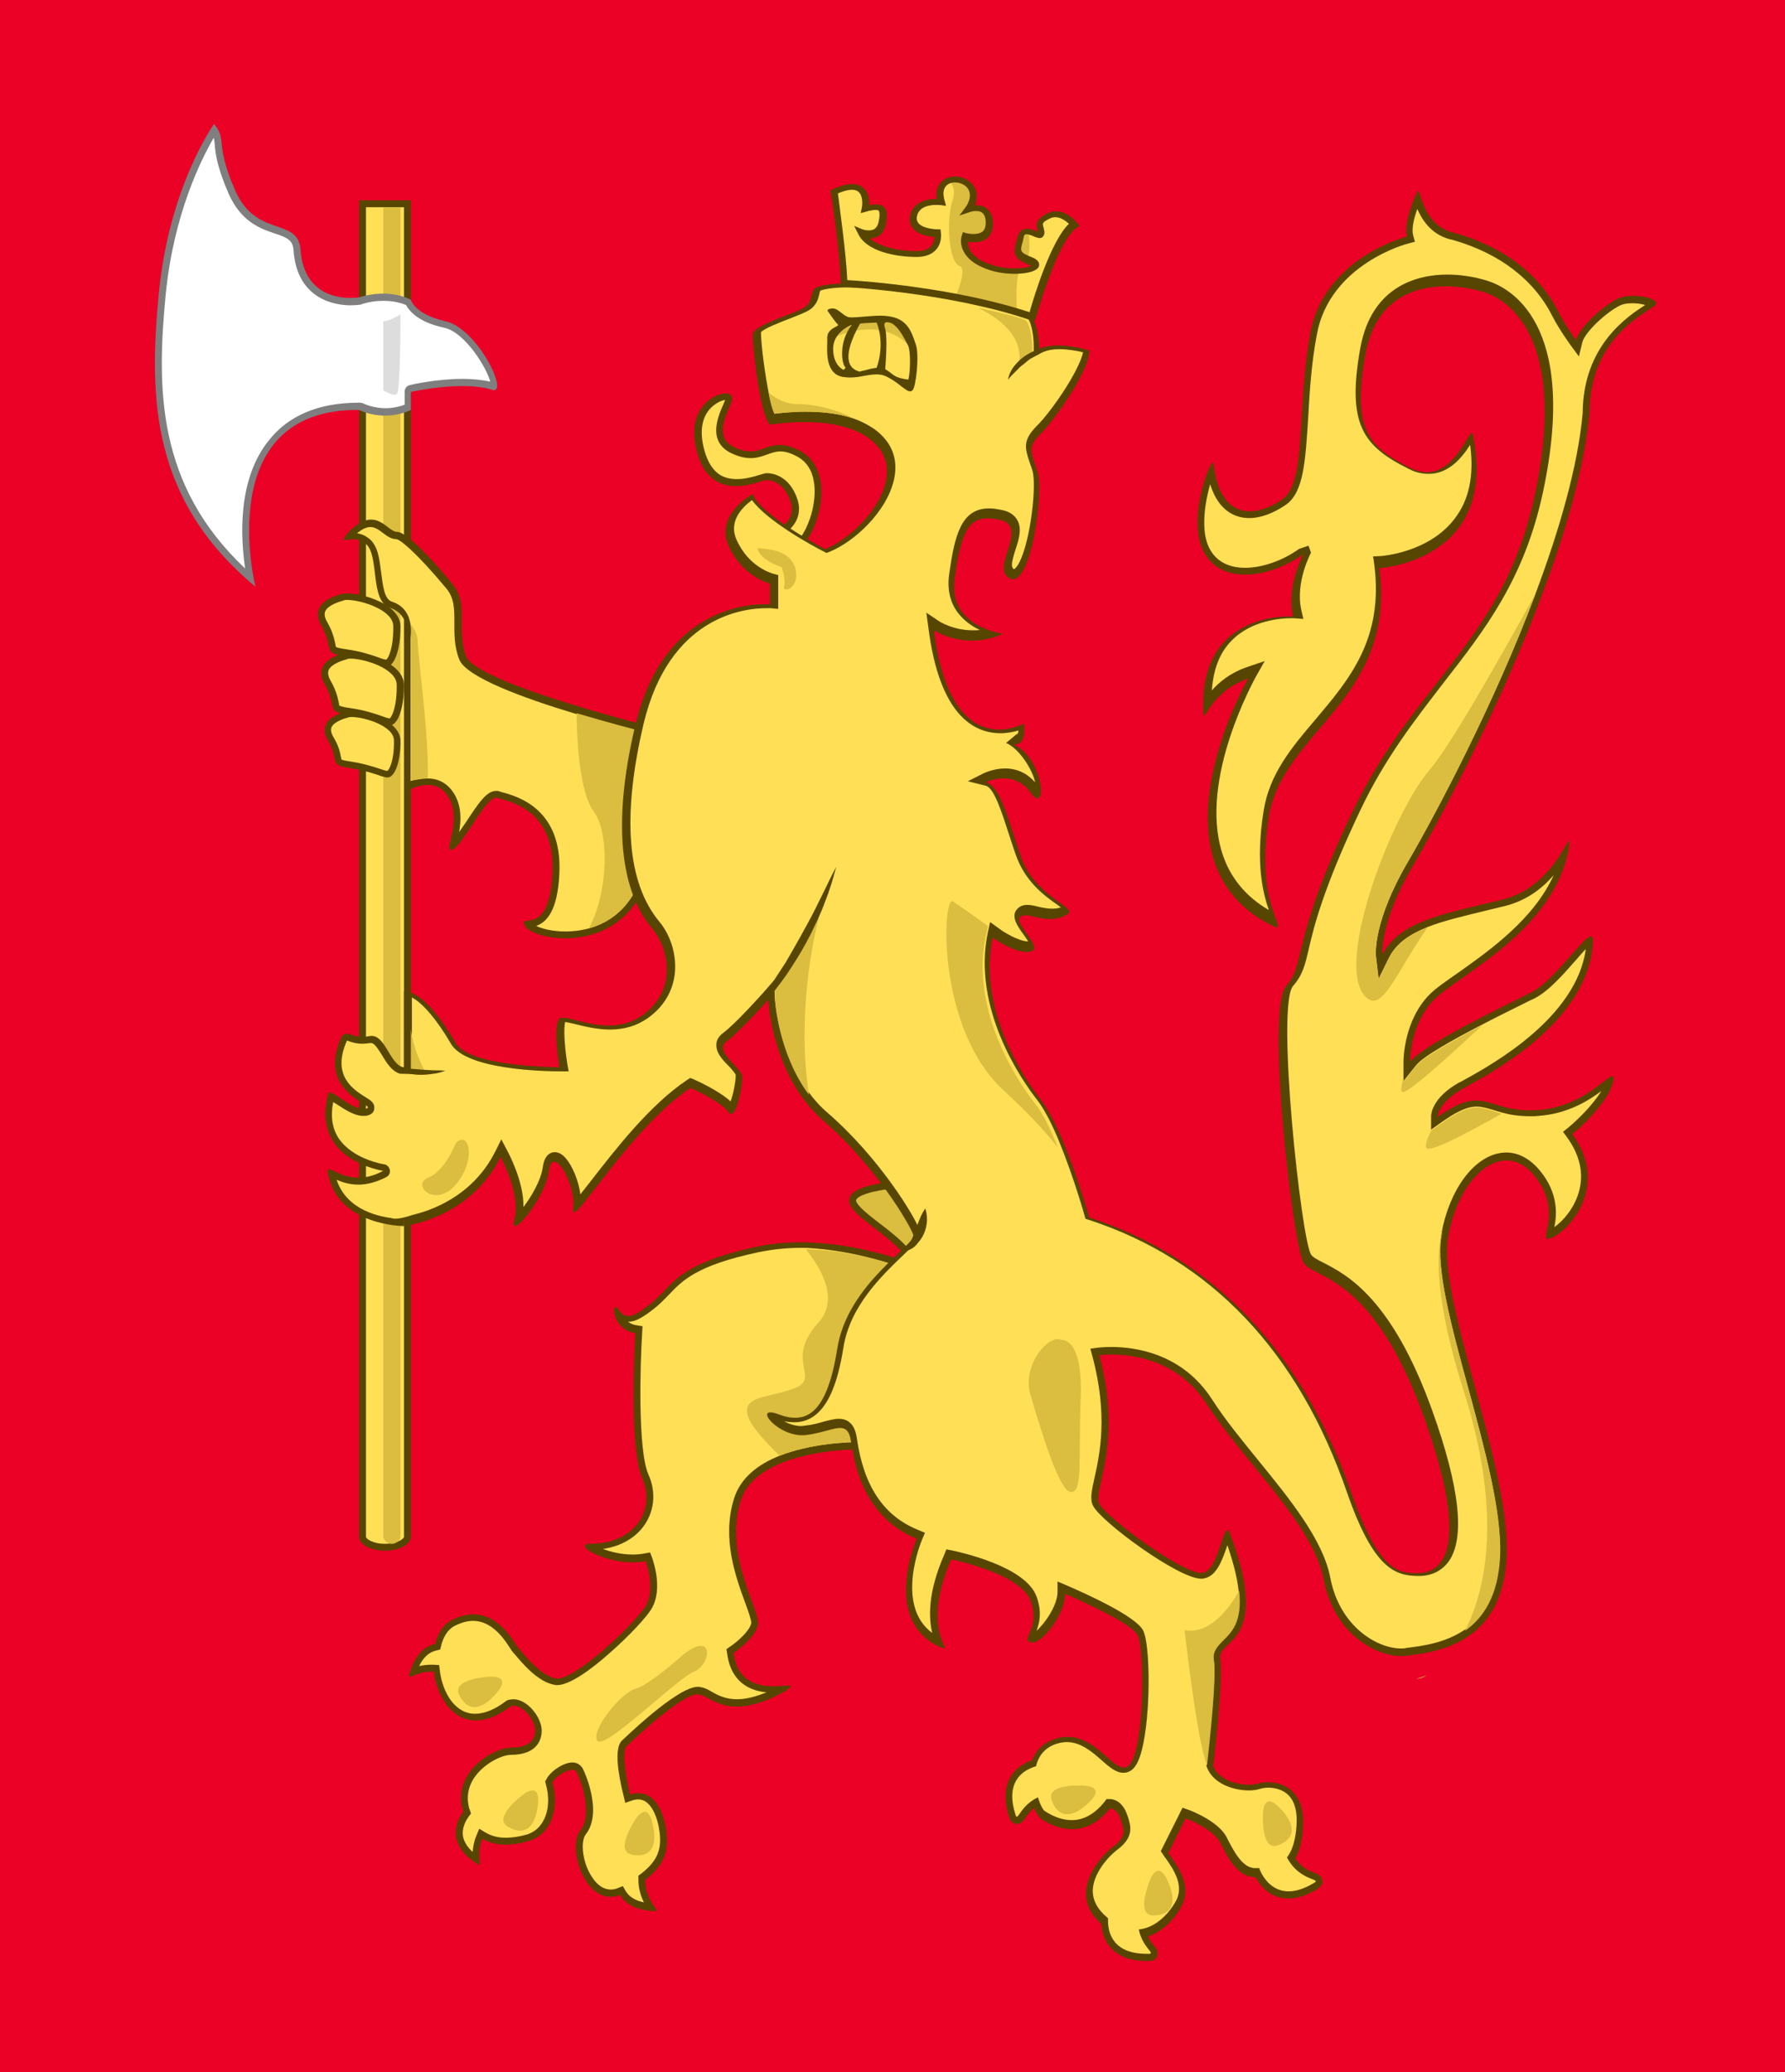 <?xml version="1.0" encoding="utf-8"?>
<!-- Generator: Adobe Illustrator 22.0.1, SVG Export Plug-In . SVG Version: 6.00 Build 0)  -->
<svg version="1.1" id="레이어_1" xmlns="http://www.w3.org/2000/svg" xmlns:xlink="http://www.w3.org/1999/xlink" x="0px"
	 y="0px" viewBox="0 0 517 600" style="enable-background:new 0 0 517 600;" xml:space="preserve">
<style type="text/css">
	.st0{fill:#EB0026;}
	.st1{fill:#574601;}
	.st2{fill:#FFDF56;}
	.st3{fill:#DBBD3F;}
	.st4{fill:none;stroke:#574601;stroke-width:2;stroke-miterlimit:10;}
	.st5{fill:#7F7F7F;}
	.st6{fill:#FFFFFF;}
	.st7{fill:#DDDDDD;}
</style>
<g>
	<rect class="st0" width="517" height="600"/>
	<path class="st1" d="M219,361c-23,5-24,11-30,16s-8,5-10,2s-2,6,5,7c0,0-2,33,2,42s-2,19-15,19c-6,0,6,7,16,5c0,0,3,8,0,13
		s-21,22-26,21s-10-8-11-9s-7-14-19-8c-2.6,1.3-4.2,3.9-5,7c-2.7,0.6-5.6,2.7-7.3,8.3c-1,2.9,1.5-0.5,6.9-0.3
		c1.4,10.2,9.4,19.9,22.4,10c3-1,7,4,7,7s-2,5-7,5s-17,7-14,18c0.1,0.2,0.1,0.4,0.2,0.6c-1.9,2.5-5.2,8.9,3.6,14.8
		c2.5,1.9-0.2-1.8,1.9-7c4,2.4,9,1.9,13.3,0.7c7-2,9-10,7-17c1-2,6-5,7-3s5,12,1,17c-3.8,4.8,1.5,22.3,11.6,18.6
		c1.4,2.3,4.1,4.3,9.4,4.6c3.5,0.4-2.1-1.8-2.1-9c5.8-4.5,6.8-8.7,6.1-14.2c-1-7-4.5-12.5-10.5-10.5c0,0-3-12-1-14s17-16,21-15
		s9,8,25-1c7-5-13,5-15-11c0,0,6-4,7-8s-10-20-5-36s37-15,37-15L267,367C267,367,242,356,219,361z"/>
	<path class="st2" d="M264.6,368.2L250,417.5c-4.8,0-15.4,0.5-24.2,4c-6.1,2.4-11.3,6.3-13.2,12.4c-3.6,11.5,0.5,22.7,3.2,30.1
		c0.9,2.4,1.9,5.3,1.8,6c-0.6,2.4-4.1,5.4-6.2,6.8l-1,0.7l0.2,1.2c0.6,4.8,3.1,10.5,11.4,11.3c-3.2,1.3-6,2-8.5,2
		c-3.3,0-5.5-1.1-7.4-2.2c-1-0.6-2-1.1-3.1-1.3c-0.3-0.1-0.6-0.1-0.9-0.1c-6.1,0-21.8,15.5-22,15.6c-2.3,2.3-1,9.9,0.5,15.9l0.5,2.1
		l2-0.7c0.6-0.2,1.2-0.3,1.8-0.3c3.5,0,5.5,4.8,6.1,9.2c0.6,4.6,0,8.2-5.3,12.3l-0.8,0.6v1c0,2.9,0.8,5.1,1.6,6.7
		c-2.5-0.5-4.3-1.6-5.3-3.3l-0.8-1.4l-1.5,0.6c-0.7,0.3-1.4,0.4-2,0.4c-3.5,0-5.6-3.7-6.4-5.3c-2.1-4.3-2.1-9-0.9-10.6
		c5.3-6.6-0.7-19-0.8-19.1c-0.6-1.1-1.7-1.8-3-1.8c-2.7,0-6.5,2.7-7.5,4.8l-0.4,0.7l0.2,0.8c0.9,3.2,0.9,6.5-0.1,9.2
		c-0.7,1.9-2.2,4.4-5.5,5.4c-2.2,0.6-4.2,0.9-6,0.9c-2.2,0-4.1-0.5-5.7-1.4l-2-1.2l-0.9,2.2c-0.7,1.7-0.9,3.3-1,4.5
		c-1.6-1.4-2.5-3-2.8-4.5c-0.4-2.5,0.9-4.7,1.7-5.8l0.6-0.8c0,0-0.4-1.4-0.5-1.5c-0.9-3.4-0.3-6.6,1.9-9.5c3-3.9,7.9-6,10.1-6
		c8.1,0,9-4.9,9-7c0-3.8-4.1-9.1-8.2-9.1c-0.5,0-1,0.1-1.5,0.2l-0.3,0.1l-0.3,0.2c-3.3,2.5-6.3,3.7-9,3.7c-5.9,0-9.4-6.2-10.2-12.4
		l-0.2-1.7l-1.7-0.1c-0.3,0-0.5,0-0.7,0c-1.3,0-2.5,0.2-3.4,0.4c1.2-2.5,2.8-4,4.9-4.5l1.2-0.3l0.3-1.2c0.5-2,1.6-4.5,4-5.7
		c1.8-0.9,3.6-1.4,5.2-1.4c5.6,0,9.1,5.4,10.6,7.7c0.4,0.6,0.6,1,0.9,1.3c0.1,0.2,0.4,0.4,0.7,0.8c2.1,2.5,6.5,7.8,11.3,8.7
		c0.3,0.1,0.5,0.1,0.9,0.1c3.5,0,9.6-4.3,15.2-9.3c5.6-4.9,10.7-10.4,12.1-12.8c3.5-5.8,0.3-14.4,0.2-14.7l-0.6-1.6l-1.7,0.3
		c-1.1,0.2-2.2,0.3-3.4,0.3c-3.3,0-6.3-0.8-8.6-1.6c5.3-0.8,9.7-3.3,12.3-7.3c2.7-4.2,3.1-9.4,0.9-14.3c-3.1-7-2.4-32-1.8-41.1
		l0.1-1.8l-1.8-0.3c-0.9-0.1-1.7-0.5-2.4-1h0.1c2.1,0,4.4-1.3,8.3-4.5c1.3-1.1,2.4-2.3,3.5-3.4c3.9-4.1,8-8.4,25.7-12.2
		c3.8-0.8,8-1.3,12.4-1.3c0.5,0,1.1,0,1.6,0C247.5,362,260.2,366.5,264.6,368.2z"/>
	<path class="st3" d="M264.6,368.2L250,417.5c-4.8,0-15.4,0.5-24.2,4c-4-3.9-7.6-7.9-8.8-10.5c-3-7,5-6,13-9s-3-8,7-19
		c6-6.6,1.2-15.3-3.6-21.3C247.5,362,260.2,366.5,264.6,368.2z"/>
	<path class="st1" d="M104,58v387c0,2.2,3.4,4,7.5,4s7.5-1.8,7.5-4V58H104z"/>
	<path class="st2" d="M111.5,447c-3.6,0-5.5-1.5-5.5-2V60h11v385C117,445.5,115.1,447,111.5,447z"/>
	<path class="st3" d="M113.5,447c-1.6,0-2.5-1.5-2.5-2V60h5v385C116,445.5,115.1,447,113.5,447z"/>
	<path class="st1" d="M118,185v44c0,0,8-5,12,2s-2,16,1,15s10-16,13-15s17,3,16,22s-10,11-8,15s24,8.5,33.5-8.8
		C195,242,191,211,191,211s-53-13-56-21s1-15-4-21s-13-15-16-15s-6-8-14,0c-4,5,1,0,5,3.5s1,16.5,7,18.5S118,185,118,185z"/>
	<path class="st2" d="M183.8,258.3c-3.5,6.3-8.6,9.2-13.2,10.5c-2.6,0.7-5,0.9-6.8,0.9c-3.9,0-6.8-0.8-8.5-1.6
		c3.1-1.1,6.2-4.5,6.7-15c1-18.9-12.1-22.5-16.5-23.7c-0.4-0.1-0.7-0.2-0.9-0.3c-0.3-0.1-0.6-0.1-0.9-0.1c-2.7,0-4.9,3.2-8.7,9
		c-0.6,0.9-1.3,1.9-2,2.9c0.5-3.1,0.8-7.1-1.3-10.8c-1.8-3.1-4.5-4.7-7.8-4.7h-0.1c-1.4,0-3.7,0.4-4.9,0.7v-41
		c0.1-1.2,0.3-2.7,0-4.3c-0.4-2.6-1.7-5.4-5.4-6.6c-2.2-0.7-2.6-4.6-3.1-8.4c-0.5-3.9-0.9-7.6-3.3-9.7c-1.1-0.9-2.3-1.5-3.7-1.7
		c1.5-1.2,2.7-1.8,3.9-1.8c1.3,0,2.4,0.8,3.6,1.7s2.4,1.8,3.9,1.8c1,0.1,5.3,3.3,14.5,14.3c2.3,2.8,2.3,5.9,2.3,9.8
		c0,3.2-0.1,6.8,1.4,10.7c1.9,5.1,18.5,11.2,33.8,15.8c8.7,2.6,17.1,4.8,22.2,6.1C189.8,218.7,191.7,243.8,183.8,258.3z"/>
	<path class="st3" d="M183.8,258.3c-3.5,6.3-8.6,9.2-13.2,10.5c5.9-11.4,5.7-28.1,1.4-33.8c-4-5.3-4.9-19.6-5-28.5
		c8.7,2.6,17.1,4.8,22.2,6.1C189.8,218.7,191.7,243.8,183.8,258.3z"/>
	<path class="st3" d="M260,343c0,0-14,1-13,5s15,11,17,17s9-8,9-8L260,343z"/>
	<path class="st4" d="M260,343c0,0-14,1-13,5s15,11,17,17s9-8,9-8L260,343z"/>
	<path class="st2" d="M226,154c0,0,6-3,4-9s-6-7-8-7s-15,7-19-7s7-17,8-16s-7.5,11.5,1.5,15.5s10-4,19,1s5,21,0,26L226,154z"/>
	<g>
		<path class="st1" d="M231.6,158.8l-7.7-4.9l1.6-0.8c0.2-0.1,5.2-2.7,3.5-7.8c-1.9-5.7-5.6-6.3-7.1-6.3c-0.2,0-0.9,0.2-1.5,0.4
			c-2.9,0.9-8.2,2.5-12.6,0.1c-2.7-1.5-4.7-4.2-5.8-8.2c-3-10.5,2.1-14.9,4.5-16.2c1.8-1.1,4.2-1.7,5.2-0.7c0.7,0.7,0.3,1.8-0.5,3.6
			c-2,4.6-3.5,9.3,1.7,11.6c4,1.8,6.2,1,8.5,0.2c2.7-1,5.5-1.9,10.6,0.9c3.1,1.7,5.1,4.9,5.7,9c1,6.9-2,15.1-5.5,18.5L231.6,158.8z
			 M227.9,154l3.5,2.2c2.8-3.3,5.2-10.5,4.4-16.3c-0.5-3.6-2.1-6.1-4.7-7.6c-4.3-2.4-6.4-1.6-8.9-0.7c-2.5,0.9-5.3,1.9-10-0.2
			c-7.5-3.3-4.3-10.7-2.7-14.3c0.2-0.4,0.4-0.9,0.5-1.3c-0.9,0.1-2.6,0.8-4.1,2.3c-1.9,1.9-3.8,5.7-1.8,12.6c1,3.4,2.6,5.8,4.8,7
			c3.7,2,8.5,0.6,11.1-0.2c1-0.3,1.6-0.5,2.1-0.5c1.5,0,6.6,0.6,8.9,7.7C232.4,149.1,230.1,152.3,227.9,154z"/>
	</g>
	<path class="st1" d="M468.5,86.5c-4,2-11,8-12,12c0,0-3-4-5-8s-9-17-30-23c-10-2-10-14-11-12s-4,9-3,13c0,0-24,6-28,28s-1,43-8,48
		s-18,7-20-10c0-4-8,15-3,25s19,8,29,1c0,0-5,9-3,18c0,0-27-2-26,27c0,6,1-5,13-9c0,0-31,54,8,72c3,0-6-7-2-32s37-34,32-72
		c0,0,35-2,27-39c-1-2-6,16-18,10s-17-11-13-33s24-21,34-18s24,17,15,59s-35,54-53,92s-13,43-19,50s2,75,5,80s20,3,35,45s3,45-2,45
		s-11,0-19-23s-27-64-76-80c0,0-7-25-14-34s-18-28-14-47c0,0,7,5,11,4s-5-8-3-10s8,3,14-1c2-2-10-5-14-17s-6-20-10-21c0,0,8-4,13,3
		s4-10-5-14c0,0,4,1,3-6c0,0-21,12-26-27c0,0,9,6,20,1c0,0-16-2-14-16s4-19,13-17s-3,14,3,17s10-25,8-31s-3-7,1-11s14-18,14-24
		c0,0-9-3-14.5-0.5c0,0,0-8-3-10s-48-12-61-8c-3,1-1,4-4,6s-15,5-15,8s2,23,5,26c0,0,22-4,31,6s-5,26-15,30c0,0-19-10-21-16
		c0,0-11,6-7,15s12,11,12,11v6c0,0-30-3-39,35s0,53,5,59s7,18-3,25s-22-1-24,1s0,14,0,14s-26,0-30-7s-10-15-15-15v68c0,0,19-2,28-20
		c0,0,6,11,4,18s9-6,10-14s8,4,7,11s16-23,34-35c0,0,9,4,11,7s4-7,4-10s-8.5-7.5-4.5-10.5s12-12,12-12s1,22,16,35s25,30,26,33
		s-19,14-22,33s-9,22-17,19s0,7,8,6s12-5,13,2s4,22,19,28c0,0-10,23,6,31c7,3-6-2,4-25c0,0,20,4,23,12s-3,11,0,12s10-8,10-14
		c0,0,19,8,21,12s2,31-2,37s-10-11-22-7c-3.5,1.2-5.6,3.5-6.6,6.2c-1.9,0.6-4.3,1.9-5.9,4.3c-2,3-2.3,6.9-0.9,11.6
		c0.2,0.7,0.7,2.5,2.4,2.5l0,0c1.3,0,1.9-0.9,2.5-1.8c0.5-0.8,1.3-1.8,2.5-2.8c0.6,1.5,1.4,2.6,2,3.1c3,2,12,7,20-3c0,0,2,0,3,3
		s2,5-2,8c-3.9,2.9-13.6,13.6-3.5,22.5c0.1,1.9,0.7,4.4,2.4,6.5c2.3,2.8,5.9,4.2,10.8,4.2c0.2,0,0.3,0,0.4,0c1.3,0,2.1-0.4,2.5-1.3
		c0.6-1.3-0.2-2.4-0.9-3.2c-0.5-0.6-1.1-1.4-1.7-2.6c4.7-1.6,8.3-5.8,9.9-9.2c3-6-2-12-4-15l5-10c0,0,8,3,10,7s5,10,10,10
		c0.1,0,0.1,0,0.2,0c1.3,2.4,4.2,6.2,9.6,6.2c2.4,0,5.1-0.8,7.9-2.5c0.7-0.4,2-1.1,1.9-2.6s-1.4-2-2.4-2.4c-1.4-0.5-3.6-1.4-5.4-4.1
		c1.1-2,1.9-4.8,2.2-8.7c1-14-10-14-13-13s-11,0-13-5c0,0,3-25,2-31s15-4,3-36c-2-6-3,10-8,11s-28-16-30-20s7-17,0-43
		c0,0,20-3,31,14s31,35,34,51s16,23,24,22s28-3,29-29s-20-74-17-92s16-29,25-18s0,20,5,18s17-15,6-30c0,0,11-9,12-16c0-4-7,8-22,9
		s-15-8-29,2c0,0,0-4,7-8s37-19,38-43c0-6-10,11-18,15s-31,15-35,20c0,0,0-11,7-18s35-20,39-44c1-8-3,11-19,15s-30,6-35,16
		c0,0-1-9,9-26s47-86,51-131c0-22,17-29,19-31S472.5,84.5,468.5,86.5z"/>
	<path class="st2" d="M311,65c-6,4-12.2,26.8-12.2,26.8c-1.4-0.5-2.8-0.9-4.2-1.3c-5.9-1.8-12-3.2-17.9-4.3c-17.4-3.3-32.4-4-32.4-4
		c-0.1-8.4-2.9-26.6-2.9-26.6c11-5,9,5,9,5c4-1,6-1,5,4c-1,4.9-5.7,3.1-6,3c2,4,9,6,16,6s6-6,6-6s-8,0-7-5s8-4,8-4
		c-1-3.6,0.3-5.6,2.2-6.3c1.9-0.7,4.3-0.2,5.8,1.3c3,3,0,7,0,7s6-2,6,4s-7,4-7,4c-1,3,1,7,8,9c2.6,0.7,5.5,0.9,7.8,0.8
		c4-0.3,6.3-1.5,3.2-2.8c-0.3-0.1-0.7-0.3-1-0.4c-3.9-1.7-3-2.9-2-6.6c0.4-1.5,1.3-1.7,2.4-1.5c1.7,0.3,3.6,1.8,3.6,0.5c0-2-2-3,2-5
		S311,65,311,65z"/>
	<path class="st2" d="M407.8,249.5c-10.2,17.4-9.3,26.8-9.3,27.2l0.8,6.7l3-6.1c2.1-4.2,6-6.8,11.2-8.9c4.6-1.8,10.2-3.1,16.3-4.6
		c2-0.5,4.1-1,6.2-1.5c6.3-1.6,10.8-5.2,14-8.9c-5.8,12.8-18.6,21.8-27.6,28.2c-3.6,2.5-6.5,4.5-8.3,6.3c-7.5,7.5-7.6,18.9-7.6,19.4
		v5.7l3.6-4.5c2.1-2.7,11-7.6,19.3-11.9c4.6-2.4,8.9-4.5,11.9-6c1.2-0.6,2.2-1.1,3.1-1.5c4.2-2.1,8.6-7.2,12.2-11.3
		c0.9-1,1.8-2.1,2.7-3c-2.7,19.8-26.9,33.3-35.1,37.8c-0.7,0.4-1.2,0.7-1.7,0.9c-7.8,4.4-8,9.2-8,9.7v3.9l0.1-0.1l3.1-2.2
		c5.5-3.9,8.2-4.4,10-4.4c1.6,0,3.1,0.5,4.9,1c0.7,0.2,1.5,0.5,2.3,0.7c2.2,0.6,4.8,1.1,8.3,1.1c0.8,0,1.6,0,2.4-0.1
		c8.4-0.6,14.5-4.4,18.2-7.2c-2.6,4.3-7.5,8.9-9.6,10.6l-1.5,1.2l1.1,1.5c3.8,5.2,5,10.6,3.5,15.9c-1.4,4.9-4.7,8.5-7.1,10.2
		c0.7-3.5,1.3-9.8-4.3-16.5c-2.8-3.3-6.1-5.1-9.6-5.1c-8.1,0-15.5,8.9-18.4,21.4c-0.2,0.9-0.4,1.8-0.5,2.7c-1.6,9.4,2.9,26,7.7,43.6
		c4.8,17.7,9.8,35.9,9.3,48.7c-0.5,11.7-4.9,18.1-10.2,21.8c-5.6,3.8-12.3,4.7-16.6,5.2l-0.5,0.1c-0.4,0.1-0.8,0.1-1.3,0.1
		c-6.9,0-17.8-6.3-20.5-20.5c-2.1-10.9-11.6-22.6-20.8-33.9c-4.8-5.9-9.8-12-13.5-17.8c-8.5-13.1-21.9-15.1-29.1-15.1
		c-2.3,0-3.8,0.2-3.9,0.2l-2.2,0.3l0.6,2.2c4.6,17.2,2.1,28.5,0.6,35.2c-0.8,3.7-1.4,6.2-0.4,8.1c2.3,4.6,24.7,21.1,31.3,21.1
		c0.3,0,0.6,0,0.9-0.1c3.7-0.7,5.3-5.6,6.7-9.6c1.8,5.3,2.8,9.4,3.2,12.8c1.1,9-2.1,12.1-4.4,14.3c-1.5,1.5-3.3,3.2-2.8,5.9
		c0.8,4.7-1.2,23.3-2,30.3v0.1l-0.1,0.5l0.2,0.5c1.8,4.6,7.5,6.6,12.2,6.6c1.3,0,2.4-0.2,3.3-0.5c0.4-0.1,1.2-0.3,2.2-0.3
		c1.4,0,4.1,0.3,6,2.3c1.8,1.9,2.5,4.9,2.2,8.9c-0.9,12.1-7,12.1-12,12.1c-3.8,0-6.4-5.4-8.2-8.9c-2.3-4.6-10.2-7.7-11.1-8l-1.7-0.6
		l-6.3,12.6l0.7,1c0.2,0.3,0.4,0.7,0.7,1c2.1,3,5.3,7.6,3.2,12c-1.6,3.2-5.9,8.7-11.9,8.7c-2.6,0-5.4-1.1-8.1-3.4
		c-2.9-2.4-4.3-5-4.3-7.9c0.1-4.9,4.4-9.8,7.2-11.9c4.9-3.7,3.8-6.9,2.9-9.7l-0.2-0.5c-1.2-3.5-3.6-4.4-4.9-4.4h-1l-0.6,0.8
		c-2.8,3.5-6,5.3-9.5,5.3c-2.5,0-5.2-0.9-7.9-2.7c-1-0.8-3.4-6.5-2.6-12c0.6-3.8,2.7-6.3,6.1-7.4c1-0.3,2-0.5,3-0.5
		c4,0,7.3,2.8,10.1,5.3c2.2,1.9,4.1,3.6,6.3,3.6c1,0,2.5-0.4,3.6-2.2c4.3-6.5,4.6-34,2.1-39c-2.2-4.3-17.4-11-22-13l-2.8-1.2v3
		c0,4-3.8,9.3-6.1,11.3c0.8-2.1,1.7-5.4,0-10c-3.3-8.8-22.3-12.8-24.5-13.3l-1.6-0.3l-0.6,1.5c-4.9,11.2-4.5,18.4-3.5,22.7
		c-11-8.1-3-26.9-2.9-27.1l0.8-1.9L266,443c-10-4-15.8-12.6-17.8-26.4c-0.2-1.4-0.8-5.8-5.2-5.8c-1.3,0-2.8,0.4-4.4,0.8
		c-1.6,0.5-3.5,1-5.6,1.2c-0.3,0-0.6,0.1-0.9,0.1c-1.8,0-3.6-0.6-5-1.4c1,0.2,2,0.3,3,0.3c9.6,0,12.7-12.4,14.2-21.7
		c1.9-12,11.3-20.9,16.9-26.3c3.9-3.7,5.8-5.5,5.1-7.7c-1.2-3.7-11.6-20.9-26.6-33.9c-2.1-1.8-4-3.9-5.5-6
		c-9-12.1-9.8-27.4-9.8-27.5l-0.2-4.9l-0.4,0.5l-2.8,3.2c-0.1,0.1-7.9,8.9-11.7,11.7c-1.4,1.1-1.8,2.3-1.8,3.1
		c-0.2,2.4,1.6,4.4,3.5,6.3c0.8,0.8,2,2.2,2.1,2.7c0,1.8-0.7,5.5-1.5,7.6c-3.1-2.9-9.3-5.8-10.7-6.4l-1-0.4l-0.9,0.6
		c-10.8,7.2-20.9,20.3-27.6,28.9c-1.2,1.5-2.3,3-3.3,4.2c-0.5-3.9-2.3-8.2-4.2-10.4c-1-1.2-2.1-1.8-3.2-1.8c-1.1,0-3,0.6-3.5,4.4
		c-0.5,3.7-3.3,8.5-5.6,11.5c0.2-7.3-4.4-15.8-4.6-16.2l-1.8-3.4l-1.7,3.4c-6.6,13.3-19.2,17.4-24.2,18.5v-63
		c3.1,1.6,7.3,6.5,11.3,13.4c4.4,7.6,27.2,8,31.7,8h2.4l-0.4-2.3c-0.8-5-1.1-10.3-0.6-12c0.7,0.1,1.9,0.4,3.2,0.7
		c2.5,0.6,6,1.5,9.8,1.5c4.1,0,7.8-1.1,10.9-3.3c4.4-3.1,7.1-7.4,7.8-12.5c0.7-5.4-1-11.3-4.4-15.4c-9.4-11.3-10.9-30.5-4.6-57.3
		c7.4-31.1,29-33.5,35.5-33.5c0.8,0,1.3,0,1.3,0l2.2,0.2v-9.8l-1.5-0.4c-0.3-0.1-7.1-1.9-10.6-9.9c-2.4-5.4,1.9-9.5,4.5-11.4
		c4.4,6.1,17.8,13.4,20.8,14.9l0.8,0.4l0.8-0.3c7.4-3,16.6-11.7,18.7-20.8c1.1-4.8,0.1-9-3-12.4c-1.1-1.2-2.4-2.3-3.8-3.1
		c-1.5-0.9-3.1-1.7-4.8-2.3c-4.6-1.6-9.7-2-14-2c-4,0-7.3,0.4-9,0.6c-0.6-1.3-1.2-3.5-1.7-6.2c-0.1-0.5-0.2-1.1-0.3-1.7
		c-1.1-5.9-1.9-13.1-1.9-15.7c0.9-1.1,5.6-2.9,8.2-3.9c2.5-1,4.7-1.8,5.9-2.6c2.1-1.4,2.5-3.3,2.8-4.5c0.2-1.1,0.3-1.1,0.7-1.2
		c1.8-0.5,4.5-0.8,8-0.8c10.7,0,26.3,2.6,37.5,5c7.3,1.6,12.8,3,13.8,3.6c1.4,0.9,2.1,5.4,2.1,8.3v3.1l2.8-1.3
		c1.2-0.5,2.7-0.8,4.6-0.8c2.6,0,5.3,0.5,6.9,0.9c-1.3,5.7-9.2,17.1-13.2,21.1c-4.3,4.3-3.8,6.4-2.1,11.3c0.2,0.5,0.4,1.1,0.6,1.8
		c1.3,3.8-0.4,20.1-3.8,26.7c-0.9,1.7-1.5,1.9-1.5,1.9c-1-0.5-0.7-2.1,0.4-5.6c1-3,2-6.2,0.5-8.7c-0.8-1.4-2.3-2.4-4.3-2.8
		c-1.4-0.3-2.7-0.5-3.8-0.5c-8.2,0-10,7.9-11.6,19.1c-0.6,4.4,0.3,8.2,2.6,11.2c1.8,2.3,4.1,3.9,6.3,4.9c-0.7,0.1-1.3,0.1-2,0.1
		c-5.8,0-9.8-2.6-9.9-2.7l-3.6-2.4l0.6,4.4c3.2,25.2,13.1,30.5,20.9,30.5c2,0,3.8-0.4,5.2-0.8c-0.1,0.7-0.3,1-0.3,1
		s-0.1,0.1-0.3,0.1l-3,2.5c4.1,1.8,7.8,8.2,8.4,11.4c-2.3-2.6-5.2-4-8.7-4c-3.3,0-5.9,1.3-6,1.3l-4.8,2.4l5.2,1.3
		c2.4,0.6,4.5,7.2,7,14.9c0.5,1.5,1,3.1,1.6,4.8c2.7,8.1,8.6,12.3,12.2,14.8c0.3,0.2,0.6,0.5,1,0.7c-0.8,0.3-1.7,0.4-2.6,0.4
		c-1.4,0-2.8-0.3-4.1-0.6c-1.1-0.3-2.2-0.5-3.1-0.5c-1.2,0-2.1,0.4-2.8,1.1c-2.1,2.1,0,5.1,1.7,7.4c0.4,0.6,1,1.4,1.4,2.1
		c-2.8-0.1-7.1-2.7-8.5-3.8l-2.5-1.8l-0.1,0.3l-0.6,2.7c-4.6,22,9.8,42.8,14.4,48.6c2.2,2.9,4.5,7.5,6.5,12.5
		c4,9.8,7.1,20.7,7.1,20.8l0.3,1l1,0.3c35.4,11.6,60.6,38.1,74.7,78.8c7.8,22.5,14.1,24.3,20.9,24.3c4.6,0,7.2-2.3,8.6-4.2
		c4.8-6.8,3.2-21.4-4.7-43.5c-11.7-32.6-24.6-39.4-31.6-43c-1.8-0.9-3.1-1.6-3.6-2.4c-2.9-5-10.1-71.9-5.2-77.7
		c2.8-3.2,3.5-6.1,4.6-10.9c1.5-6.5,4.2-17.4,14.7-39.6c7.3-15.5,16-26.5,24.3-37.3c12-15.4,23.4-30,28.8-55.2
		c10.5-49.2-9.9-59.4-16.4-61.3c-3.6-1.1-7.6-1.7-11.3-1.7c-8,0-21.8,2.8-25.2,21.2c-4,22.2,0.8,28.5,14.1,35.1
		c1.9,1,3.8,1.4,5.7,1.4c5.9,0,9.7-4.8,12-8.4c1.2,8.8-0.3,16-4.5,21.4c-7.5,9.9-21.3,10.8-21.4,10.8l-2.2,0.1l0.3,2.1
		c2.9,21.7-7.2,33.5-16.9,45c-6.9,8.1-13.4,15.8-15.1,26.5c-2.5,15.3-0.1,24.2,1.5,28.8c-6.7-3.9-11.3-9.5-13.5-16.5
		c-6.9-21.6,9.6-50.7,9.7-51l2.6-4.6l-5,1.7c-5,1.7-8.2,4.4-10.3,6.8c0.4-6.1,2.3-11,5.7-14.4c5.8-6,14.6-6.5,17.1-6.5h1l2.7,0.2
		l-0.6-2.6c-1.8-8.1,2.8-16.5,2.8-16.6l-0.7-2l-2.7,0.9c-4.9,3.5-10.8,5.5-15.7,5.5c-3.4,0-8-1-10.4-5.8c-2.5-5-1.2-13.2,0.3-18.4
		c2.6,8.4,8,9.8,11.3,9.8c4.5,0,8.7-2.5,10.7-3.9c5.1-3.6,5.6-12.7,6.4-25.2c0.4-7.3,0.9-15.6,2.5-24c3.7-20.5,26.3-26.4,26.5-26.4
		l1.9-0.5l-0.5-1.9c-0.5-1.8,0.2-4.9,1.2-7.6c1.5,3.4,4.3,7.8,10.4,9c13.5,3.9,23.4,11.5,28.7,22c2.1,4.1,5.1,8.1,5.2,8.3l2.5,3.4
		l1-4.1c0.8-3,6.9-8.7,11-10.7c0.8-0.4,2-0.6,3.5-0.6c1.4,0,2.7,0.2,3.7,0.5c-4.9,3.2-18,11.6-18.1,31.3c-1.4,15.5-6.8,34-13.7,52.4
		C432.7,204,415.9,235.6,407.8,249.5z"/>
	<path class="st2" d="M302,511c0,0-12,1-8,14c1,4,1-5,12-6L302,511z"/>
	<path class="st2" d="M321.1,554c0,0-2.5,11.8,11.1,11.7c4.1,0.2-4.5-2.4-2.2-13.2L321.1,554z"/>
	<path class="st2" d="M364.7,540.9c0,0,3.7,11.4,15.5,4.5c3.7-1.9-5.1,0.2-8.6-10.3L364.7,540.9z"/>
	<path class="st1" d="M117,355c0,0-19,0-22-15c-1-5,5,5,16-1c0,0-21-3-16-22c0-3,7,5,11,4s-15-4-7-21c2-2,3,1,8,0s6,10,11,9L117,355
		z"/>
	<path class="st2" d="M114.5,352.8c-4.3-0.4-14-2.2-17-11.2c1.6,0.7,3.7,1.4,6.3,1.4c2.7,0,5.4-0.8,8.1-2.2c0.8-0.4,1.2-1.3,1-2.1
		c-0.2-0.8-0.8-1.5-1.7-1.6c-0.1,0-9-1.4-13.1-7.5c-1.9-2.9-2.4-6.4-1.6-10.5c0.3,0.2,0.7,0.4,1,0.6c2.3,1.5,5.1,3.4,7.7,3.4
		c0.4,0,0.8,0,1.2-0.1c1.6-0.4,2-1.4,2-2c0.2-1.6-1-2.4-2.5-3.3c-3.5-2.2-10-6.2-5.4-16.4c0.2,0,0.4,0.1,0.6,0.2
		c0.9,0.3,2.1,0.7,3.8,0.7c0.8,0,1.6-0.1,2.4-0.2c0.1,0,0.2,0,0.2,0c1,0,2.1,1.9,3.2,3.6c1.3,2.2,2.8,4.6,5.2,5.3l5,0.1L114.5,352.8
		z"/>
	<path class="st2" d="M119.7,351.7c0,0-4.7,1.7-6.2,1C112,352,118,319,118,319l5.4-1.7L119.7,351.7z"/>
	<path class="st5" d="M104,118.7c0,0,7,3.7,15,0v-5.2c0,0,15-3.5,24-0.5c4,0-5-18-14-20s-10-6.2-10-6.2s-6-3.5-15-0.7
		c0,0-16,2.8-17-14.2c-1-9-13-3-19-17s-2-14-6-19c0,0-13,18-16,49c-3,30.9-2,60,28,85C74,170,61,118.3,104,118.7z"/>
	<path class="st6" d="M71,164.6c-25.8-24.3-25.6-52.5-23-79.4c2.3-23.3,10.4-39.3,13.9-45.3c0.2,0.6,0.2,1.2,0.3,2
		c0.2,2.5,0.6,6.2,3.9,13.9c3.6,8.4,9.3,10.4,13.5,11.8c3.6,1.2,5.1,1.9,5.4,4.6c0.9,15,12.8,16.2,16.5,16.2c1.6,0,2.7-0.2,2.9-0.2
		c0.1,0,0.2,0,0.3-0.1c2.1-0.7,4.3-1,6.4-1c3.2,0,5.5,0.8,6.5,1.2c0.9,1.7,3.5,5,11.1,6.6c6.1,1.4,12.3,11.7,13.3,15.6
		c-2.3-0.5-5-0.8-8-0.8c-7.6,0-15,1.7-15.3,1.8c-0.9,0.2-1.5,1-1.5,1.9v3.8c-1.7,0.6-3.6,1-5.4,1c-3.9,0-6.6-1.4-6.6-1.4
		c-0.3-0.1-0.6-0.2-0.9-0.2h-0.4c-11.6,0-20.4,3.7-26.1,11C68.7,138.9,69.7,155.8,71,164.6z"/>
	<path class="st1" d="M100,189c0,0-10,2-6,9s0,8,7,9s10,3,12,3s4-4.3,4-11.6S103,188,100,189z"/>
	<path class="st2" d="M112.9,208c-0.5,0-1.4-0.3-2.4-0.7c-2.1-0.7-4.9-1.7-9.2-2.3c-2.3-0.3-2.8-0.6-3-0.7c-0.1-0.1-0.1-0.6-0.2-1
		c-0.3-1.3-0.7-3.4-2.4-6.3c-1-1.8-0.6-2.7-0.5-3c0.8-1.8,4.1-2.8,5.2-3.1c0.1,0,0.2,0,0.2-0.1c0,0,0.3-0.1,0.9-0.1
		c4.1,0,13.4,2.9,13.4,7.6C115,204.6,113.5,207.5,112.9,208z"/>
	<path class="st1" d="M99,172c0,0-10,2-6,9s0,8,7,9s10,3,12,3s4-4.3,4-11.6S102,171,99,172z"/>
	<path class="st2" d="M111.9,191c-0.5,0-1.4-0.3-2.4-0.7c-2.1-0.7-4.9-1.7-9.2-2.3c-2.3-0.3-2.8-0.6-3-0.7c-0.1-0.1-0.1-0.6-0.2-1
		c-0.3-1.3-0.7-3.4-2.4-6.3c-1-1.8-0.6-2.7-0.5-3c0.8-1.8,4.1-2.8,5.2-3.1c0.1,0,0.2,0,0.2-0.1c0,0,0.3-0.1,0.9-0.1
		c4.1,0,13.4,2.9,13.4,7.6C114,187.6,112.5,190.5,111.9,191z"/>
	<path class="st1" d="M100.4,206c0,0-9.2,1.8-5.5,8.2c3.7,6.3,0,7.2,6.4,8.2c6.4,0.9,9.2,2.7,11,2.7s3.7-3.8,3.7-10.5
		C116,207.8,103.1,205.1,100.4,206z"/>
	<path class="st2" d="M112.2,223.2c-0.5,0-1.3-0.3-2.2-0.6c-1.9-0.6-4.5-1.5-8.4-2.1c-2.1-0.3-2.6-0.5-2.7-0.6
		c0-0.1-0.1-0.5-0.2-0.9c-0.2-1.2-0.6-3.1-2.2-5.7c-0.9-1.6-0.6-2.4-0.5-2.7c0.7-1.6,3.7-2.6,4.7-2.8c0.1,0,0.1,0,0.2-0.1
		c0,0,0.2-0.1,0.9-0.1c3.8,0,12.3,2.6,12.3,6.8C114.2,220.1,112.8,222.8,112.2,223.2z"/>
	<path class="st1" d="M263,362l2.2-6.1c0.4-1,0.8-2,1.2-3c0.4-1,0.9-2,1.6-3c0.4,1.2,0.5,2.4,0.5,3.5c-0.1,1.2-0.3,2.3-0.7,3.3
		c-0.4,1.1-1,2.1-1.8,3C265.2,360.8,264.3,361.6,263,362z"/>
	<path class="st7" d="M116,91c0,0-3,2-5,2v20c0,0,3,2,4,1S116,91,116,91z"/>
	<path class="st3" d="M294.6,90.4c-5.9-1.8-12-3.2-17.9-4.3c1.5-3.6,3.1-8.5,1.2-9.1c-3-1-4-13-2-19c1-3,0-4.8-1.3-5.8
		c1.9-0.7,4.3-0.2,5.8,1.3c3,3,0,7,0,7s6-2,6,4s-7,4-7,4c-1,3,1,7,8,9c2.6,0.7,5.5,0.9,7.8,0.8C294.2,81.5,294.3,86.9,294.6,90.4z"
		/>
	<path class="st3" d="M297.5,75.1c-3.9-1.7-3-2.9-2-6.6c0.4-1.5,1.3-1.7,2.4-1.5C298.3,70.5,298.3,73.5,297.5,75.1z"/>
	<g>
		<path class="st1" d="M299.5,93l-1-0.3c-23.8-8.1-53.8-9.6-54.1-9.6h-0.9v-0.9c-0.1-8.3-2.8-26.3-2.9-26.4l-0.1-0.7l0.7-0.3
			c3.9-1.8,6.9-2,8.7-0.5c1.7,1.3,1.9,3.6,1.9,5.1c1.7-0.3,3.2-0.4,4.2,0.5c0.9,0.9,1.1,2.4,0.6,5c-0.3,1.7-1.2,3-2.4,3.6
			c-0.7,0.4-1.5,0.5-2.2,0.6c2.6,2.2,7.7,3.6,13.6,3.6c1.9,0,3.3-0.5,4.1-1.5c0.7-0.8,0.9-1.9,0.9-2.6c-1.6-0.1-4.7-0.6-6.2-2.5
			c-0.8-1-1.1-2.3-0.8-3.6c0.8-4,4.8-5,7.7-4.9c-0.5-3.6,1.4-5.2,2.3-5.7c2.3-1.4,5.7-0.9,7.7,1.1s1.8,4.5,1.1,6.4
			c1,0,2.3,0.1,3.3,0.9c1.2,0.9,1.9,2.4,1.9,4.5c0,1.9-0.6,3.3-1.8,4.3c-1.7,1.3-4,1.1-5.4,0.9c-0.1,0.8,0.1,1.5,0.5,2.3
			c1,2,3.5,3.6,7,4.6c4.5,1.3,9.3,0.8,10.9,0.1c-0.1-0.1-0.3-0.1-0.5-0.2c-4.8-1.9-4.9-3.3-3.9-6.9c0.1-0.4,0.2-0.8,0.3-1.3
			c0.3-1,0.7-1.7,1.5-2.1c1.3-0.7,2.8,0,4,0.4c0.1,0,0.2,0.1,0.4,0.1c0-0.1-0.1-0.3-0.1-0.4c-0.6-1.9-0.3-3.2,2.8-4.8
			c3.7-1.9,7.4,1,8.7,2.8l0.7,0.8l-0.9,0.6c-4.7,3.1-10.1,20-11.8,26.2L299.5,93z M245.4,81.1c5.2,0.3,31.3,2.2,52.8,9.3
			c1.2-4.3,6.2-20.7,11.4-25.6c-1.1-1-3.3-2.7-5.6-1.5c-2.2,1.1-2.1,1.4-1.8,2.4c0.1,0.5,0.3,1,0.3,1.7s-0.4,1.1-0.6,1.3
			c-0.7,0.5-1.6,0.1-2.6-0.3c-0.7-0.3-1.9-0.8-2.4-0.5c-0.2,0.1-0.4,0.5-0.4,0.8c-0.1,0.5-0.2,0.9-0.3,1.3c-0.8,2.8-0.8,3.1,2.7,4.5
			c2.1,0.8,2.2,1.9,2,2.6c-0.8,2.4-8.5,2.8-13.6,1.3s-7.3-3.8-8.2-5.6c-0.8-1.5-1-3.2-0.5-4.7l0.3-0.9l0.9,0.3
			c0.8,0.2,3.3,0.6,4.7-0.4c0.7-0.5,1-1.4,1-2.7c0-1.4-0.4-2.3-1-2.8c-1.3-1-3.6-0.2-3.6-0.2l-3,1l1.9-2.6c0.1-0.1,2.4-3.4,0.1-5.7
			c-1.3-1.3-3.7-1.7-5.2-0.8c-1.4,0.8-1.8,2.5-1.1,4.8l0.4,1.5l-1.5-0.2c-0.2,0-6.1-0.8-6.9,3.2c-0.2,0.8,0,1.5,0.4,2
			c1.2,1.5,4.5,1.8,5.6,1.8h0.8l0.1,0.8c0,0.1,0.5,2.9-1.3,5c-1.2,1.4-3.1,2.2-5.7,2.2c-6.3,0-14.5-1.7-16.9-6.6l-1.2-2.4l2.4,1
			c0,0,1.9,0.7,3.3,0c0.7-0.4,1.2-1.1,1.4-2.3c0.5-2.3,0.1-3,0-3.1c-0.5-0.5-2.8,0-3.7,0.3l-1.5,0.4l0.3-1.5c0.2-0.9,0.4-3.6-1-4.7
			c-1.1-0.9-3.1-0.7-5.9,0.5C243.1,59.5,245.1,73.4,245.4,81.1z"/>
	</g>
	<path class="st3" d="M299,101v2l-4,3c2-8.6-6.1-14.2-11.8-16.9c7.3,1.6,12.8,3,13.8,3.6C298.3,93.6,299,98.1,299,101z"/>
	<path class="st1" d="M301.2,102.4l-2.8,1.5c-0.8,0.5-1.6,1.4-2.4,1.9c-0.8,0.6-1.3,1.3-2,1.9c-0.7,0.7-1.4,1.4-2,2.2
		c0.1-1.1,0.6-2.1,1.1-3c0.6-0.9,1.3-1.7,2.1-2.5c0.8-0.7,1.6-1.4,2.6-1.9c0.9-0.6,1.9-1,2.9-1.3L301.2,102.4z"/>
	<path class="st3" d="M219.4,158.7c0,0,0.2,3.2,7,5.5c0,0,1.3,3.6,0.7,5.5s3.4,1.1,3.5-3c0.1-4.2-3-6.3-5.2-7
		C223.1,158.9,219.4,158.7,219.4,158.7z"/>
	<path class="st3" d="M247.3,121.2c-4.6-1.6-9.7-2-14-2c-4,0-7.3,0.4-9,0.6c-0.6-1.3-1.2-3.5-1.7-6.2c2.2,2,5.1,3.4,8.4,3.4
		C235.9,117,242.3,118.5,247.3,121.2z"/>
	<path class="st3" d="M241,98c0,0,15-8,24,4l-4-7c0,0,0-4-12-2C249,93,243,93,241,98z"/>
	<path class="st1" d="M265.3,99.9l-0.2-0.6c-1-3-2.2-6.7-7-7.6c-1-0.2-2.1-0.3-3.3-0.3c-1.7,0-3.3,0.2-4.8,0.3
		c-1.2,0.1-2.3,0.2-3.2,0.2c-0.7,0-1.3-0.1-1.6-0.3c-0.6-0.3-1.1-0.7-1.6-1.1c-0.8-0.6-1.5-1.2-2.5-1.2c-0.4,0-0.8,0.1-1.2,0.3
		c-0.1,0-0.1,0.1-0.2,0.2c0,0.1,0,0.2,0,0.2c0.1,0.1,2,3,3,4c0.1,0.1,0.1,0.1,0.1,0.1c0,0.1-0.4,0.3-0.7,0.5c-1,0.5-2.5,1.3-2.5,3.2
		c0,0.4,0,0.8,0,1.3c-0.1,3.4-0.3,9,4.3,10c0.7,0.1,1.5,0.2,2.3,0.2c1.5,0,2.8-0.2,4.2-0.5c1.2-0.2,2.4-0.4,3.5-0.4s2.1,0.2,3,0.7
		c1.8,0.9,3.1,1.9,4.2,2.8c1.1,0.8,1.8,1.4,2.5,1.4c0.3,0,0.5-0.1,0.7-0.3C265.3,112.1,266.3,102.9,265.3,99.9z M244.3,107.1
		c-1.9-1-3-3.2-3-6.1c0-4.7,4.8-6.7,4.8-6.7c0.2-0.1,0.3-0.2,0.6-0.2c-3.9,5-2.9,11.2-1.9,12.2c0.1,0.1,0.1,0.2,0.1,0.2
		C244.9,106.5,244.8,106.7,244.3,107.1z M253.9,106.5c-0.9,0.1-1.9,0.3-2.9,0.6c-0.7,0.2-1.4,0.3-2,0.5c-1.5-0.4-2.4-1.1-2.9-2.3
		c-1.5-3.6,2.1-10,3-11.6c1.3-0.2,2.9-0.2,4.8-0.3C254.3,94.3,256.3,99.6,253.9,106.5z M258.8,108.6c-0.9-0.7-1.7-1.3-2.4-1.7
		c0.2-2.9,0.7-9.6-0.1-12c-0.4-1.1,0-1.5,0.4-1.6h0.3c2.6,0,4.7,4.2,6,6.7c0.8,1.7,0.7,7.6,0.1,9.9
		C261.9,109.8,259.9,109.4,258.8,108.6z"/>
	<path class="st3" d="M234.3,317c-9-12.1-9.8-27.4-9.8-27.5l-0.2-4.9l-0.4,0.5l12.2-20l1,1C237,266,230.3,291.4,234.3,317z"/>
	<path class="st1" d="M224.2,283.8l3.4-5.2c1.7-3,3.5-6,5.1-9c1.7-3,3.3-6.1,4.8-9.2c1.6-3.1,3-6.3,4.7-9.4c-0.9,3.4-1.9,6.8-3.2,10
		c-0.6,1.7-1.3,3.3-2,4.9c-0.8,1.6-1.5,3.2-2.3,4.8c-1.6,3.1-3.4,6.2-5.3,9.1c-1.9,3-4,5.8-6.3,8.6L224.2,283.8z"/>
	<path class="st3" d="M306.4,332.2c-4-5-9.2-10.5-15.4-16.2c-20-18-18-57-15-55s10,7,10,7l0.1,0.4l-0.6,2.7
		c-4.6,22,9.8,42.8,14.4,48.6C302.2,322.6,304.4,327.3,306.4,332.2z"/>
	<path class="st3" d="M307.5,388c0,0,6.2-1,5.5,17s0.7,27-2.8,27s-9-19-11.7-28S304.1,386,307.5,388z"/>
	<path class="st3" d="M354.4,474.9c-1.5,1.5-3.3,3.2-2.8,5.9c0.8,4.7-1.2,23.3-2,30.3c-2.9-6.8-6.5-39.1-6.5-39.1
		c7.3,1.3,12.9-6.2,15.8-11.4C359.9,469.6,356.7,472.6,354.4,474.9z"/>
	<path class="st3" d="M198,479c0,0-10,9-14,10s-13,12-11,15s23-18,28-20S207,472,198,479z"/>
	<path class="st3" d="M132,331c0,0-3,8-8,10s2,9,8,2S136,327,132,331z"/>
	<path class="st3" d="M123.9,225.3L123.9,225.3c-1.5,0-3.8,0.4-4.9,0.7v-41c0.1-1.2,0.3-2.7,0-4.3c1,1.4,2,3.2,2,5.3
		C121,190,124.3,212.9,123.9,225.3z"/>
	<path class="st3" d="M119,298v12h4C123,310,120,305,119,298z"/>
	<path class="st1" d="M115,309c0.6,0.1,1.2,0.2,1.8,0.2c0.6,0.1,1.2,0.2,1.7,0.2c1.2,0.1,2.3,0.2,3.5,0.3c1.2,0.1,2.3,0.1,3.5,0.2
		c1.2,0,2.3,0,3.5,0.1c-1.1,0.4-2.3,0.8-3.5,0.9c-1.2,0.2-2.4,0.3-3.6,0.3s-2.4-0.1-3.6-0.4c-1.2-0.2-2.4-0.6-3.5-1.2L115,309z"/>
	<path class="st3" d="M183.9,527c0,0-6,9-0.9,10s7.7-2,6-9C187.4,521,183.9,527,183.9,527z"/>
	<path class="st3" d="M151.3,519.8c0,0-8.7,6.4-4.2,9.1c4.5,2.7,7.9,0.7,8.7-6.4C156.6,515.3,151.3,519.8,151.3,519.8z"/>
	<path class="st3" d="M141.6,485.5c0,0-10.8,0.5-8.6,5.2s6.2,5,10.8-0.5C148.5,484.7,141.6,485.5,141.6,485.5z"/>
	<path class="st3" d="M365.8,525.3c0,0-0.6,10.8,4.3,9s5.6-5.6,0.6-10.8C365.7,518.3,365.8,525.3,365.8,525.3z"/>
	<path class="st3" d="M333,544.6c0,0-4.2,10,1,10s7.2-3.4,4.2-10S333,544.6,333,544.6z"/>
	<path class="st3" d="M313.7,517c0,0-10.8-0.7-9.1,4.2s5.6,5.7,10.8,0.7C320.6,517,313.7,517,313.7,517z"/>
	<path class="st3" d="M413.5,268.5C404,282,400.1,294.4,395,288c-8-10,8-52,19-65c6-7,19.6-30.9,30.8-51.2
		c-12.1,32.1-28.9,63.8-37,77.7c-10.2,17.4-9.3,26.8-9.3,27.2l0.8,6.7l3-6.1C404.4,273.2,408.3,270.6,413.5,268.5z"/>
	<path class="st3" d="M429.4,296.8c-10.3,9.5-22.8,21-23.4,19.2c-0.3-0.8,0-2.3,0.5-3.9v1.1l3.6-4.5
		C412.2,306.1,421.1,301.1,429.4,296.8z"/>
	<path class="st3" d="M434.9,322.5c-10,5.5-21.9,12.1-21.9,9.5c0-1.4,0.7-3,1.6-4.7l3.1-2.2c5.5-3.9,8.2-4.4,10-4.4
		c1.6,0,3.1,0.5,4.9,1C433.3,322,434.1,322.2,434.9,322.5z"/>
	<path class="st3" d="M413.2,485.1c-0.8,0.5-1.5,0.8-2.2,0.9C409.4,486.4,410.5,486,413.2,485.1z"/>
	<path class="st3" d="M434.5,450.4c-0.5,11.7-4.9,18.1-10.2,21.8c6.6-12.8,10.5-35.1-0.3-69.3c-8.3-26.1-8.3-40.1-6-47.5
		c-0.2,0.9-0.4,1.8-0.5,2.7c-1.6,9.4,2.9,26,7.7,43.6C430,419.4,435,437.7,434.5,450.4z"/>
</g>
</svg>
